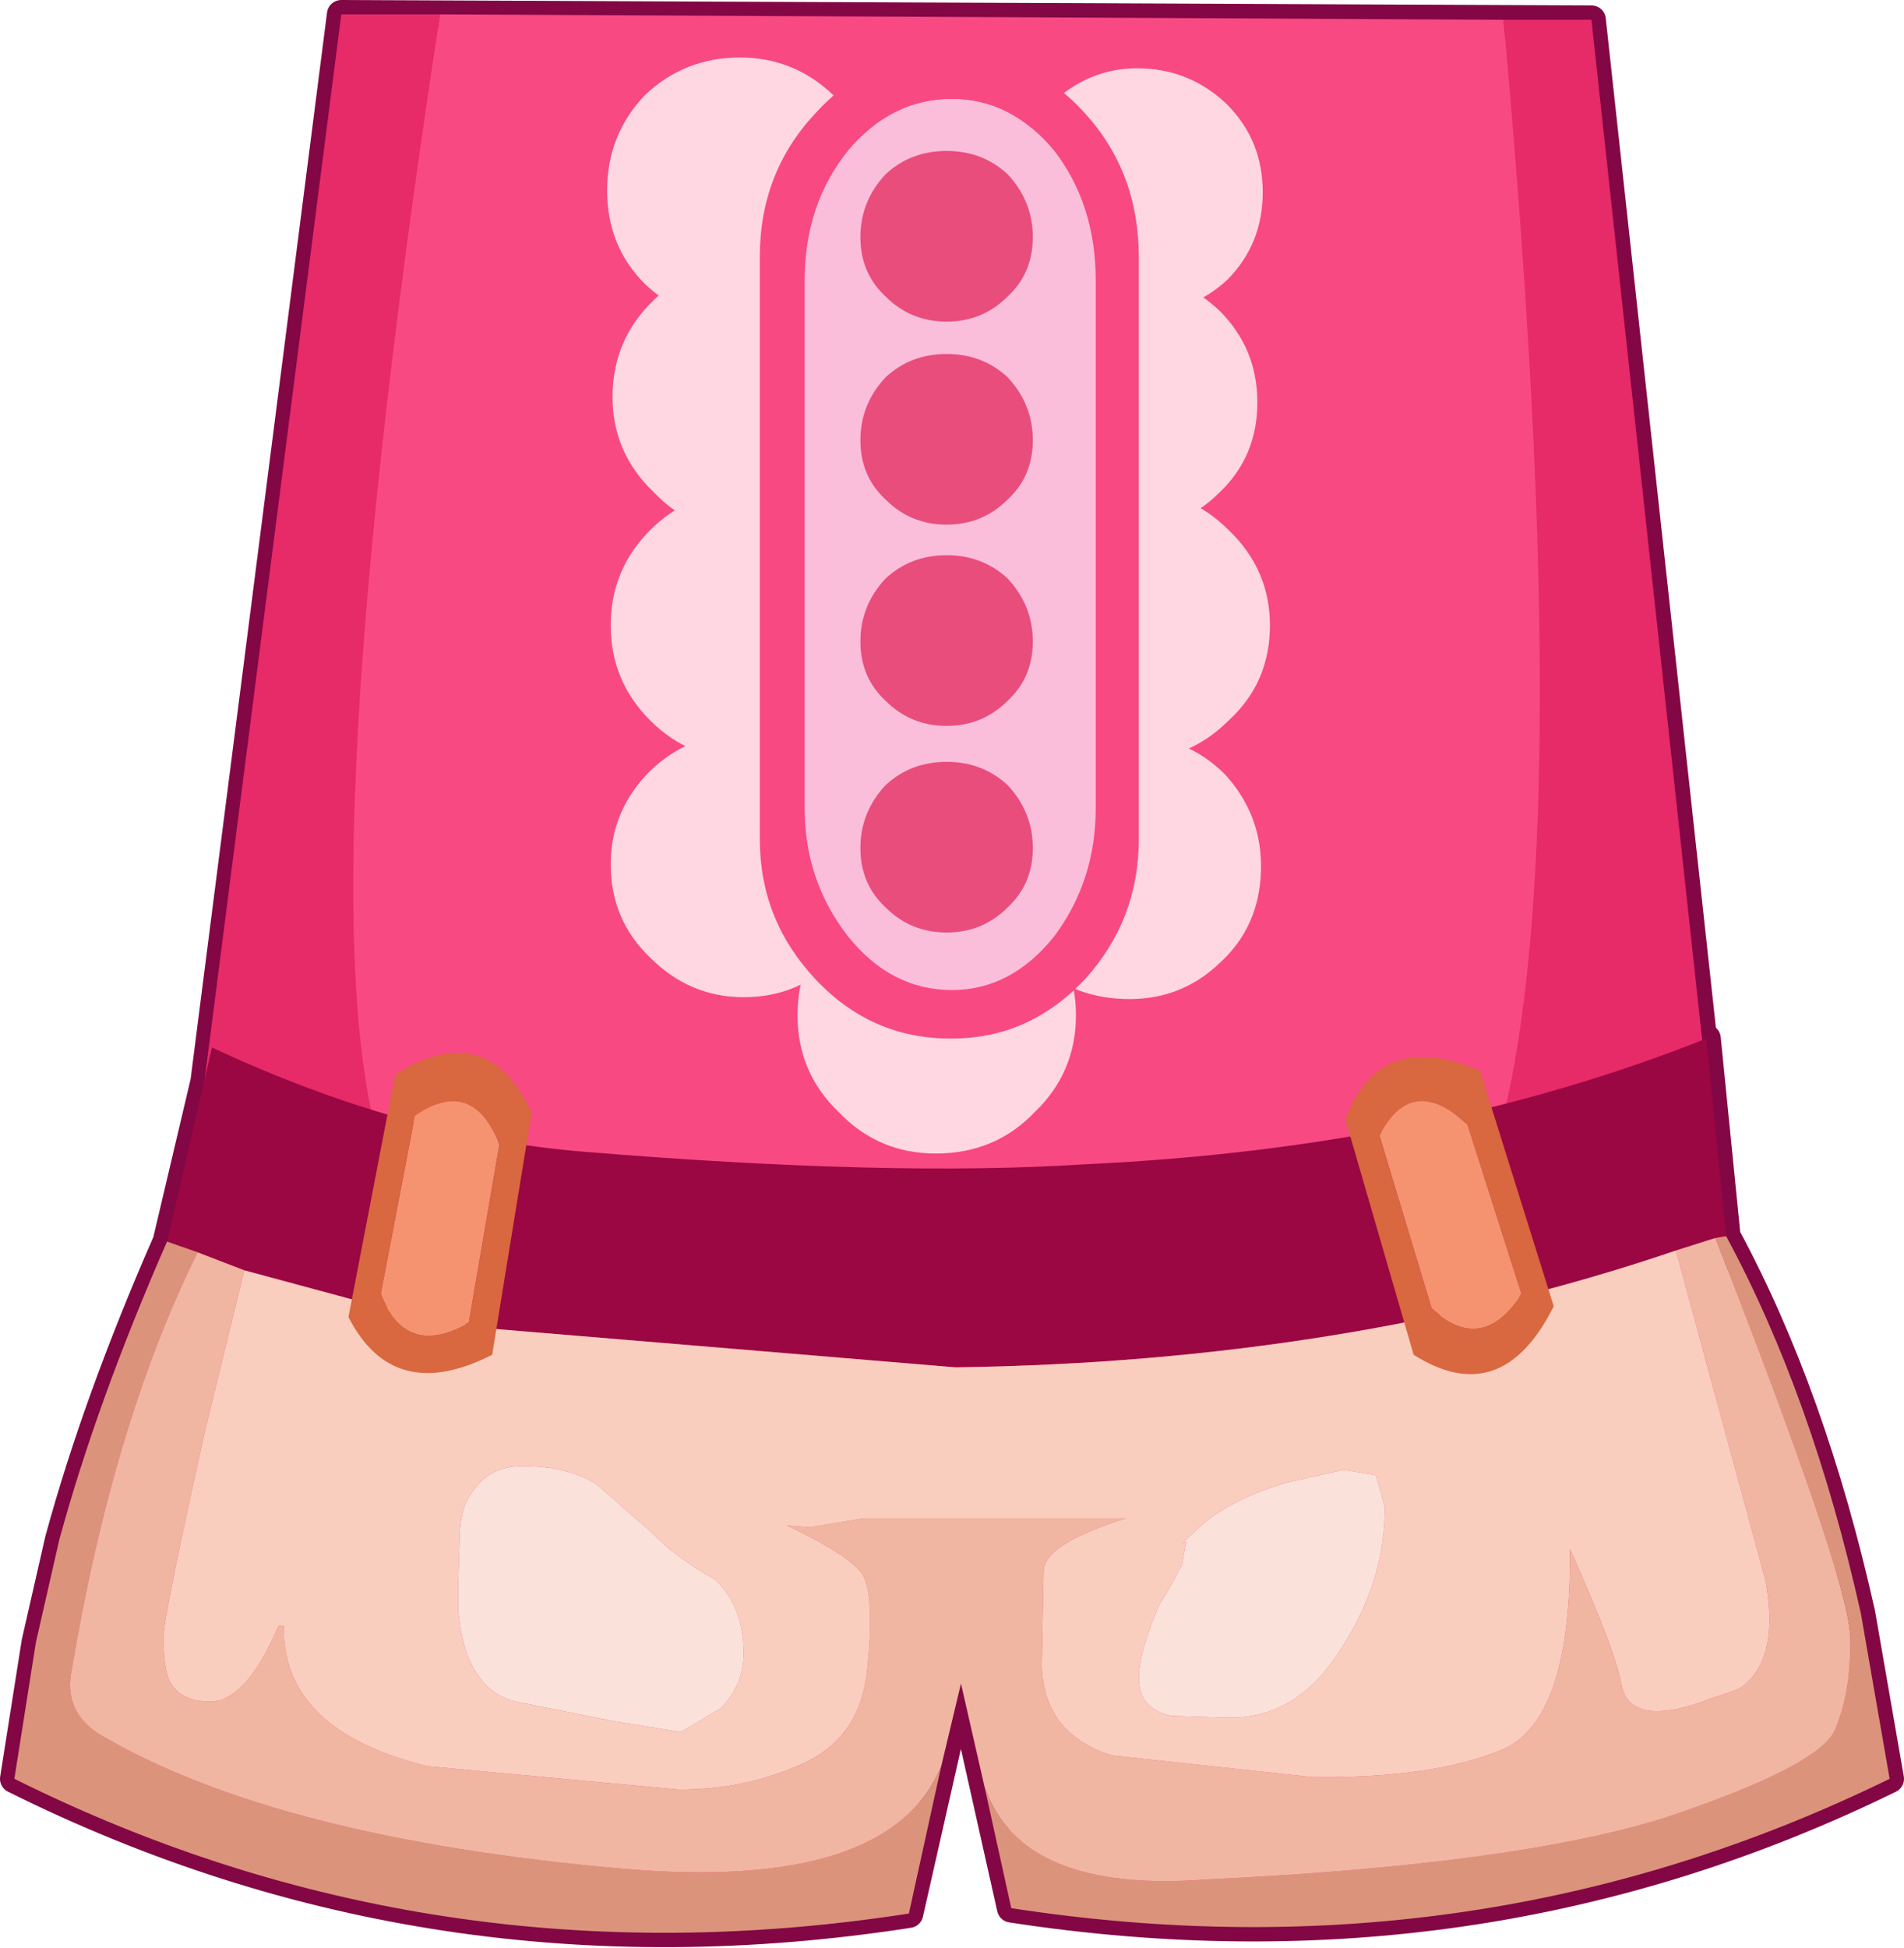 <?xml version="1.0" encoding="UTF-8" standalone="no"?>
<svg xmlns:xlink="http://www.w3.org/1999/xlink" height="54.2px" width="53.0px" xmlns="http://www.w3.org/2000/svg">
  <g transform="matrix(1.0, 0.0, 0.0, 1.0, 3.6, 2.05)">
    <path d="M5.9 -1.65 L40.7 -1.5 43.8 26.9 43.9 26.85 44.45 32.35 Q46.85 36.8 48.2 42.85 L49.0 47.45 Q37.55 53.05 24.55 51.05 L23.15 44.8 21.7 51.2 Q8.45 53.25 -3.2 47.45 L-2.6 43.65 -1.95 40.8 Q-0.9 36.95 1.05 32.5 L2.1 28.05 5.9 -1.65" fill="#e92d6b" fill-rule="evenodd" stroke="none"/>
    <path d="M5.9 -1.65 L2.1 28.05 1.05 32.5 Q-0.9 36.95 -1.95 40.8 L-2.6 43.65 -3.2 47.45 Q8.45 53.25 21.7 51.2 L23.15 44.8 24.55 51.05 Q37.55 53.05 49.0 47.45 L48.2 42.85 Q46.85 36.8 44.45 32.35 L43.9 26.85 43.8 26.9 40.7 -1.5 5.9 -1.65 Z" fill="none" stroke="#830645" stroke-linecap="round" stroke-linejoin="round" stroke-width="0.8"/>
    <path d="M8.65 -1.65 Q4.45 25.7 7.55 31.25 L5.55 30.95 1.8 30.3 5.9 -1.65 8.65 -1.65 M37.5 31.35 Q40.6 24.15 38.25 -1.5 L40.7 -1.5 43.8 27.05 43.8 30.0 39.3 31.0 37.5 31.35" fill="#e72a68" fill-rule="evenodd" stroke="none"/>
    <path d="M8.65 -1.65 L38.25 -1.5 Q40.6 24.15 37.5 31.35 L23.05 32.6 11.65 31.9 10.1 31.65 8.25 31.35 7.55 31.25 Q4.45 25.7 8.65 -1.65" fill="#f84982" fill-rule="evenodd" stroke="none"/>
    <path d="M1.05 32.5 L2.3 27.1 Q7.65 29.6 12.65 30.0 21.15 30.7 26.6 30.35 36.25 29.9 43.9 26.85 L44.45 32.35 44.15 32.4 43.05 32.75 42.9 32.8 Q33.85 35.85 23.0 36.0 L9.8 34.9 6.35 34.15 3.2 33.3 1.9 32.8 1.05 32.5" fill="#9a0742" fill-rule="evenodd" stroke="none"/>
    <path d="M1.05 32.5 L1.9 32.8 Q-0.45 37.55 -1.6 44.4 -1.85 45.55 -0.85 46.2 4.05 49.1 13.7 49.95 21.15 50.6 22.6 47.1 L21.7 51.2 Q8.45 53.25 -3.2 47.45 L-2.6 43.65 -1.95 40.8 Q-0.9 36.95 1.05 32.5 M44.15 32.4 L44.45 32.35 Q46.85 36.8 48.2 42.85 L49.0 47.45 Q37.55 53.05 24.55 51.05 L23.8 47.65 Q24.8 50.65 30.0 50.25 38.5 49.85 42.7 48.55 46.9 47.15 47.45 46.15 47.95 45.05 47.9 43.4 47.75 41.6 44.15 32.4" fill="#db947b" fill-rule="evenodd" stroke="none"/>
    <path d="M1.9 32.8 L3.2 33.3 2.1 37.8 Q0.95 42.95 0.95 43.5 0.95 44.55 1.2 44.85 1.5 45.3 2.25 45.3 3.25 45.3 4.15 43.2 L4.3 43.2 Q4.25 46.1 8.3 47.1 L15.3 47.75 Q17.2 47.75 18.8 47.0 20.4 46.25 20.55 44.3 20.75 42.3 20.4 41.75 20.0 41.2 18.3 40.4 L18.95 40.45 20.45 40.2 27.75 40.2 Q25.5 40.9 25.45 41.65 L25.4 44.3 Q25.45 46.2 27.35 46.8 L32.9 47.4 Q36.35 47.45 38.3 46.6 40.15 45.7 40.1 41.05 41.4 43.95 41.55 44.9 41.8 45.9 43.5 45.4 L44.8 44.95 Q45.95 44.2 45.55 41.95 L43.05 32.75 44.15 32.4 Q47.75 41.6 47.9 43.4 47.95 45.05 47.45 46.15 46.9 47.15 42.7 48.55 38.5 49.85 30.0 50.25 24.8 50.65 23.8 47.65 L23.15 44.8 22.6 47.1 Q21.15 50.6 13.7 49.95 4.05 49.1 -0.85 46.2 -1.85 45.55 -1.6 44.4 -0.45 37.55 1.9 32.8" fill="#f0b6a1" fill-rule="evenodd" stroke="none"/>
    <path d="M3.2 33.3 L6.35 34.15 9.8 34.9 23.0 36.0 Q33.85 35.85 42.9 32.8 L43.05 32.75 45.55 41.95 Q45.95 44.2 44.8 44.95 L43.5 45.4 Q41.8 45.9 41.55 44.9 41.4 43.95 40.1 41.05 40.15 45.7 38.3 46.6 36.35 47.45 32.9 47.4 L27.35 46.8 Q25.45 46.2 25.4 44.3 L25.45 41.65 Q25.5 40.9 27.75 40.2 L20.45 40.2 18.95 40.45 18.3 40.4 Q20.0 41.2 20.4 41.75 20.75 42.3 20.55 44.3 20.4 46.25 18.8 47.0 17.2 47.75 15.3 47.75 L8.3 47.1 Q4.25 46.1 4.3 43.2 L4.15 43.2 Q3.25 45.3 2.25 45.3 1.5 45.3 1.2 44.85 0.95 44.55 0.95 43.5 0.95 42.95 2.1 37.8 L3.2 33.3 M9.15 42.15 L9.15 42.45 9.15 42.75 Q9.35 44.95 10.75 45.3 L13.5 45.85 15.35 46.15 16.45 45.5 Q17.1 44.85 17.1 43.95 17.1 42.65 16.3 41.9 15.15 41.25 14.6 40.65 L13.0 39.25 Q12.2 38.75 10.95 38.75 10.05 38.75 9.6 39.4 9.25 39.8 9.2 40.55 L9.15 42.15 M29.3 40.9 Q29.5 40.8 29.4 40.95 L29.3 41.5 28.95 42.15 28.65 42.65 Q28.1 43.95 28.1 44.65 28.1 45.5 29.0 45.7 L30.65 45.75 Q32.55 45.75 33.75 43.8 34.95 41.95 34.95 39.9 L34.7 39.0 33.8 38.85 32.25 39.2 Q30.85 39.6 29.95 40.3 L29.3 40.9" fill="#facebe" fill-rule="evenodd" stroke="none"/>
    <path d="M29.3 40.9 L29.95 40.3 Q30.85 39.6 32.25 39.2 L33.8 38.85 34.7 39.0 34.95 39.9 Q34.95 41.95 33.75 43.8 32.55 45.75 30.65 45.75 L29.0 45.7 Q28.1 45.5 28.1 44.65 28.1 43.95 28.65 42.65 L28.95 42.15 29.3 41.5 29.4 40.95 Q29.5 40.8 29.3 40.9 M9.15 42.15 L9.2 40.55 Q9.25 39.8 9.6 39.4 10.05 38.75 10.95 38.75 12.2 38.75 13.0 39.25 L14.6 40.65 Q15.15 41.25 16.3 41.9 17.1 42.65 17.1 43.95 17.1 44.85 16.45 45.5 L15.35 46.15 13.5 45.85 10.75 45.3 Q9.35 44.95 9.15 42.75 L9.15 42.45 9.15 42.15" fill="#fae2da" fill-rule="evenodd" stroke="none"/>
    <path d="M34.8 29.55 L36.25 34.35 Q37.65 35.65 38.75 33.95 L37.25 29.25 Q35.7 27.8 34.8 29.55 M33.85 29.1 Q34.8 26.55 37.6 27.75 L39.65 34.3 Q38.2 37.2 35.75 35.65 L33.85 29.1 M11.2 28.9 L10.1 35.65 Q7.35 37.05 6.1 34.6 L7.4 27.85 Q9.95 26.25 11.2 28.9 M10.3 29.8 Q9.55 27.9 7.95 29.0 L7.0 33.95 Q7.7 35.75 9.45 34.75 L10.3 29.8" fill="#d9673f" fill-rule="evenodd" stroke="none"/>
    <path d="M34.8 29.55 Q35.7 27.8 37.25 29.25 L38.75 33.95 Q37.65 35.65 36.25 34.35 L34.8 29.55 M10.3 29.8 L9.45 34.75 Q7.7 35.75 7.0 33.95 L7.95 29.0 Q9.55 27.9 10.3 29.8" fill="#f59370" fill-rule="evenodd" stroke="none"/>
    <path d="M24.65 3.3 Q24.65 4.75 25.65 5.75 26.7 6.7 28.05 6.7 29.5 6.7 30.55 5.75 31.55 4.75 31.55 3.3 31.55 1.85 30.55 0.85 29.5 -0.15 28.05 -0.15 26.7 -0.15 25.65 0.85 24.65 1.85 24.65 3.3" fill="#ffd7e3" fill-rule="evenodd" stroke="none"/>
    <path d="M31.4 9.15 Q31.4 7.65 30.35 6.6 29.3 5.6 27.8 5.6 26.35 5.6 25.3 6.6 24.2 7.65 24.2 9.15 24.2 10.65 25.3 11.65 26.35 12.7 27.8 12.7 29.3 12.7 30.35 11.65 31.4 10.65 31.4 9.15" fill="#ffd7e3" fill-rule="evenodd" stroke="none"/>
    <path d="M31.75 15.35 Q31.75 13.8 30.6 12.7 29.5 11.6 27.95 11.6 26.4 11.6 25.25 12.7 24.15 13.8 24.15 15.35 24.15 16.95 25.25 18.0 26.4 19.1 27.95 19.1 29.5 19.1 30.6 18.0 31.75 16.95 31.75 15.35" fill="#ffd7e3" fill-rule="evenodd" stroke="none"/>
    <path d="M31.5 22.2 Q31.55 20.65 30.5 19.5 29.45 18.45 27.9 18.4 26.35 18.35 25.25 19.4 24.15 20.45 24.1 22.0 24.05 23.55 25.1 24.65 26.15 25.7 27.7 25.75 29.25 25.8 30.35 24.75 31.45 23.75 31.5 22.2" fill="#ffd7e3" fill-rule="evenodd" stroke="none"/>
    <path d="M26.35 26.2 Q26.35 24.6 25.2 23.45 24.1 22.35 22.45 22.35 20.85 22.35 19.75 23.45 18.6 24.6 18.6 26.2 18.6 27.8 19.75 28.9 20.85 30.05 22.45 30.05 24.1 30.05 25.2 28.9 26.35 27.8 26.35 26.2" fill="#ffd7e3" fill-rule="evenodd" stroke="none"/>
    <path d="M20.7 3.25 Q20.7 4.8 19.6 5.85 18.5 6.9 17.0 6.9 15.45 6.9 14.35 5.85 13.3 4.8 13.3 3.25 13.3 1.7 14.35 0.6 15.45 -0.45 17.0 -0.45 18.5 -0.45 19.6 0.6 20.7 1.7 20.7 3.25" fill="#ffd7e3" fill-rule="evenodd" stroke="none"/>
    <path d="M13.45 9.0 Q13.45 7.4 14.6 6.3 15.7 5.2 17.3 5.2 18.9 5.2 20.0 6.3 21.15 7.4 21.15 9.0 21.15 10.55 20.0 11.65 18.9 12.8 17.3 12.8 15.7 12.8 14.6 11.65 13.45 10.55 13.45 9.0" fill="#ffd7e3" fill-rule="evenodd" stroke="none"/>
    <path d="M13.4 15.35 Q13.4 13.8 14.5 12.7 15.6 11.6 17.2 11.6 18.75 11.6 19.85 12.7 20.95 13.8 20.95 15.35 20.95 16.9 19.85 18.0 18.75 19.1 17.2 19.1 15.6 19.1 14.5 18.0 13.4 16.9 13.4 15.35" fill="#ffd7e3" fill-rule="evenodd" stroke="none"/>
    <path d="M13.4 22.0 Q13.4 20.5 14.5 19.4 15.6 18.35 17.1 18.35 18.65 18.35 19.7 19.4 20.8 20.5 20.8 22.0 20.8 23.55 19.7 24.6 18.65 25.7 17.1 25.7 15.6 25.7 14.5 24.6 13.4 23.55 13.4 22.0" fill="#ffd7e3" fill-rule="evenodd" stroke="none"/>
    <path d="M18.8 5.75 Q18.8 3.65 20.0 2.15 21.2 0.7 22.9 0.7 24.55 0.7 25.75 2.15 26.9 3.65 26.9 5.75 L26.9 20.25 26.9 20.45 Q26.9 22.45 25.75 24.0 24.55 25.5 22.9 25.5 21.2 25.5 20.0 24.0 18.8 22.45 18.8 20.45 L18.8 5.75" fill="#fabedb" fill-rule="evenodd" stroke="none"/>
    <path d="M18.8 5.75 L18.8 20.45 Q18.8 22.45 20.0 24.0 21.2 25.5 22.9 25.5 24.55 25.5 25.75 24.0 26.9 22.45 26.9 20.45 L26.9 20.25 26.9 5.75 Q26.9 3.65 25.75 2.15 24.55 0.7 22.9 0.7 21.2 0.7 20.0 2.15 18.8 3.65 18.8 5.75 M17.55 5.1 Q17.55 2.75 19.1 1.1 20.65 -0.6 22.85 -0.6 L22.9 -0.6 Q25.05 -0.6 26.6 1.1 28.1 2.75 28.1 5.1 L28.1 21.3 Q28.1 23.55 26.6 25.2 25.05 26.85 22.9 26.85 L22.85 26.85 Q20.65 26.85 19.1 25.2 17.55 23.55 17.55 21.3 L17.55 5.1" fill="#f84982" fill-rule="evenodd" stroke="none"/>
    <path d="M24.45 8.45 Q25.15 9.2 25.15 10.2 25.15 11.2 24.45 11.85 23.75 12.55 22.75 12.55 21.75 12.55 21.05 11.85 20.35 11.2 20.35 10.2 20.35 9.2 21.05 8.45 21.75 7.8 22.75 7.8 23.75 7.8 24.45 8.45" fill="#e94d7c" fill-rule="evenodd" stroke="none"/>
    <path d="M24.45 14.05 Q25.15 14.8 25.15 15.8 25.15 16.8 24.45 17.45 23.75 18.15 22.75 18.15 21.75 18.15 21.05 17.45 20.35 16.8 20.35 15.8 20.35 14.8 21.05 14.05 21.75 13.4 22.75 13.4 23.75 13.4 24.45 14.05" fill="#e94d7c" fill-rule="evenodd" stroke="none"/>
    <path d="M24.45 2.8 Q25.15 3.55 25.15 4.55 25.15 5.55 24.45 6.2 23.75 6.9 22.75 6.9 21.75 6.9 21.05 6.2 20.35 5.55 20.35 4.55 20.35 3.55 21.05 2.8 21.75 2.15 22.75 2.15 23.75 2.15 24.45 2.8" fill="#e94d7c" fill-rule="evenodd" stroke="none"/>
    <path d="M24.45 19.8 Q25.15 20.55 25.15 21.55 25.15 22.55 24.45 23.2 23.75 23.9 22.75 23.9 21.75 23.9 21.05 23.2 20.35 22.55 20.35 21.55 20.35 20.55 21.05 19.8 21.75 19.15 22.75 19.15 23.75 19.15 24.45 19.8" fill="#e94d7c" fill-rule="evenodd" stroke="none"/>
  </g>
</svg>
